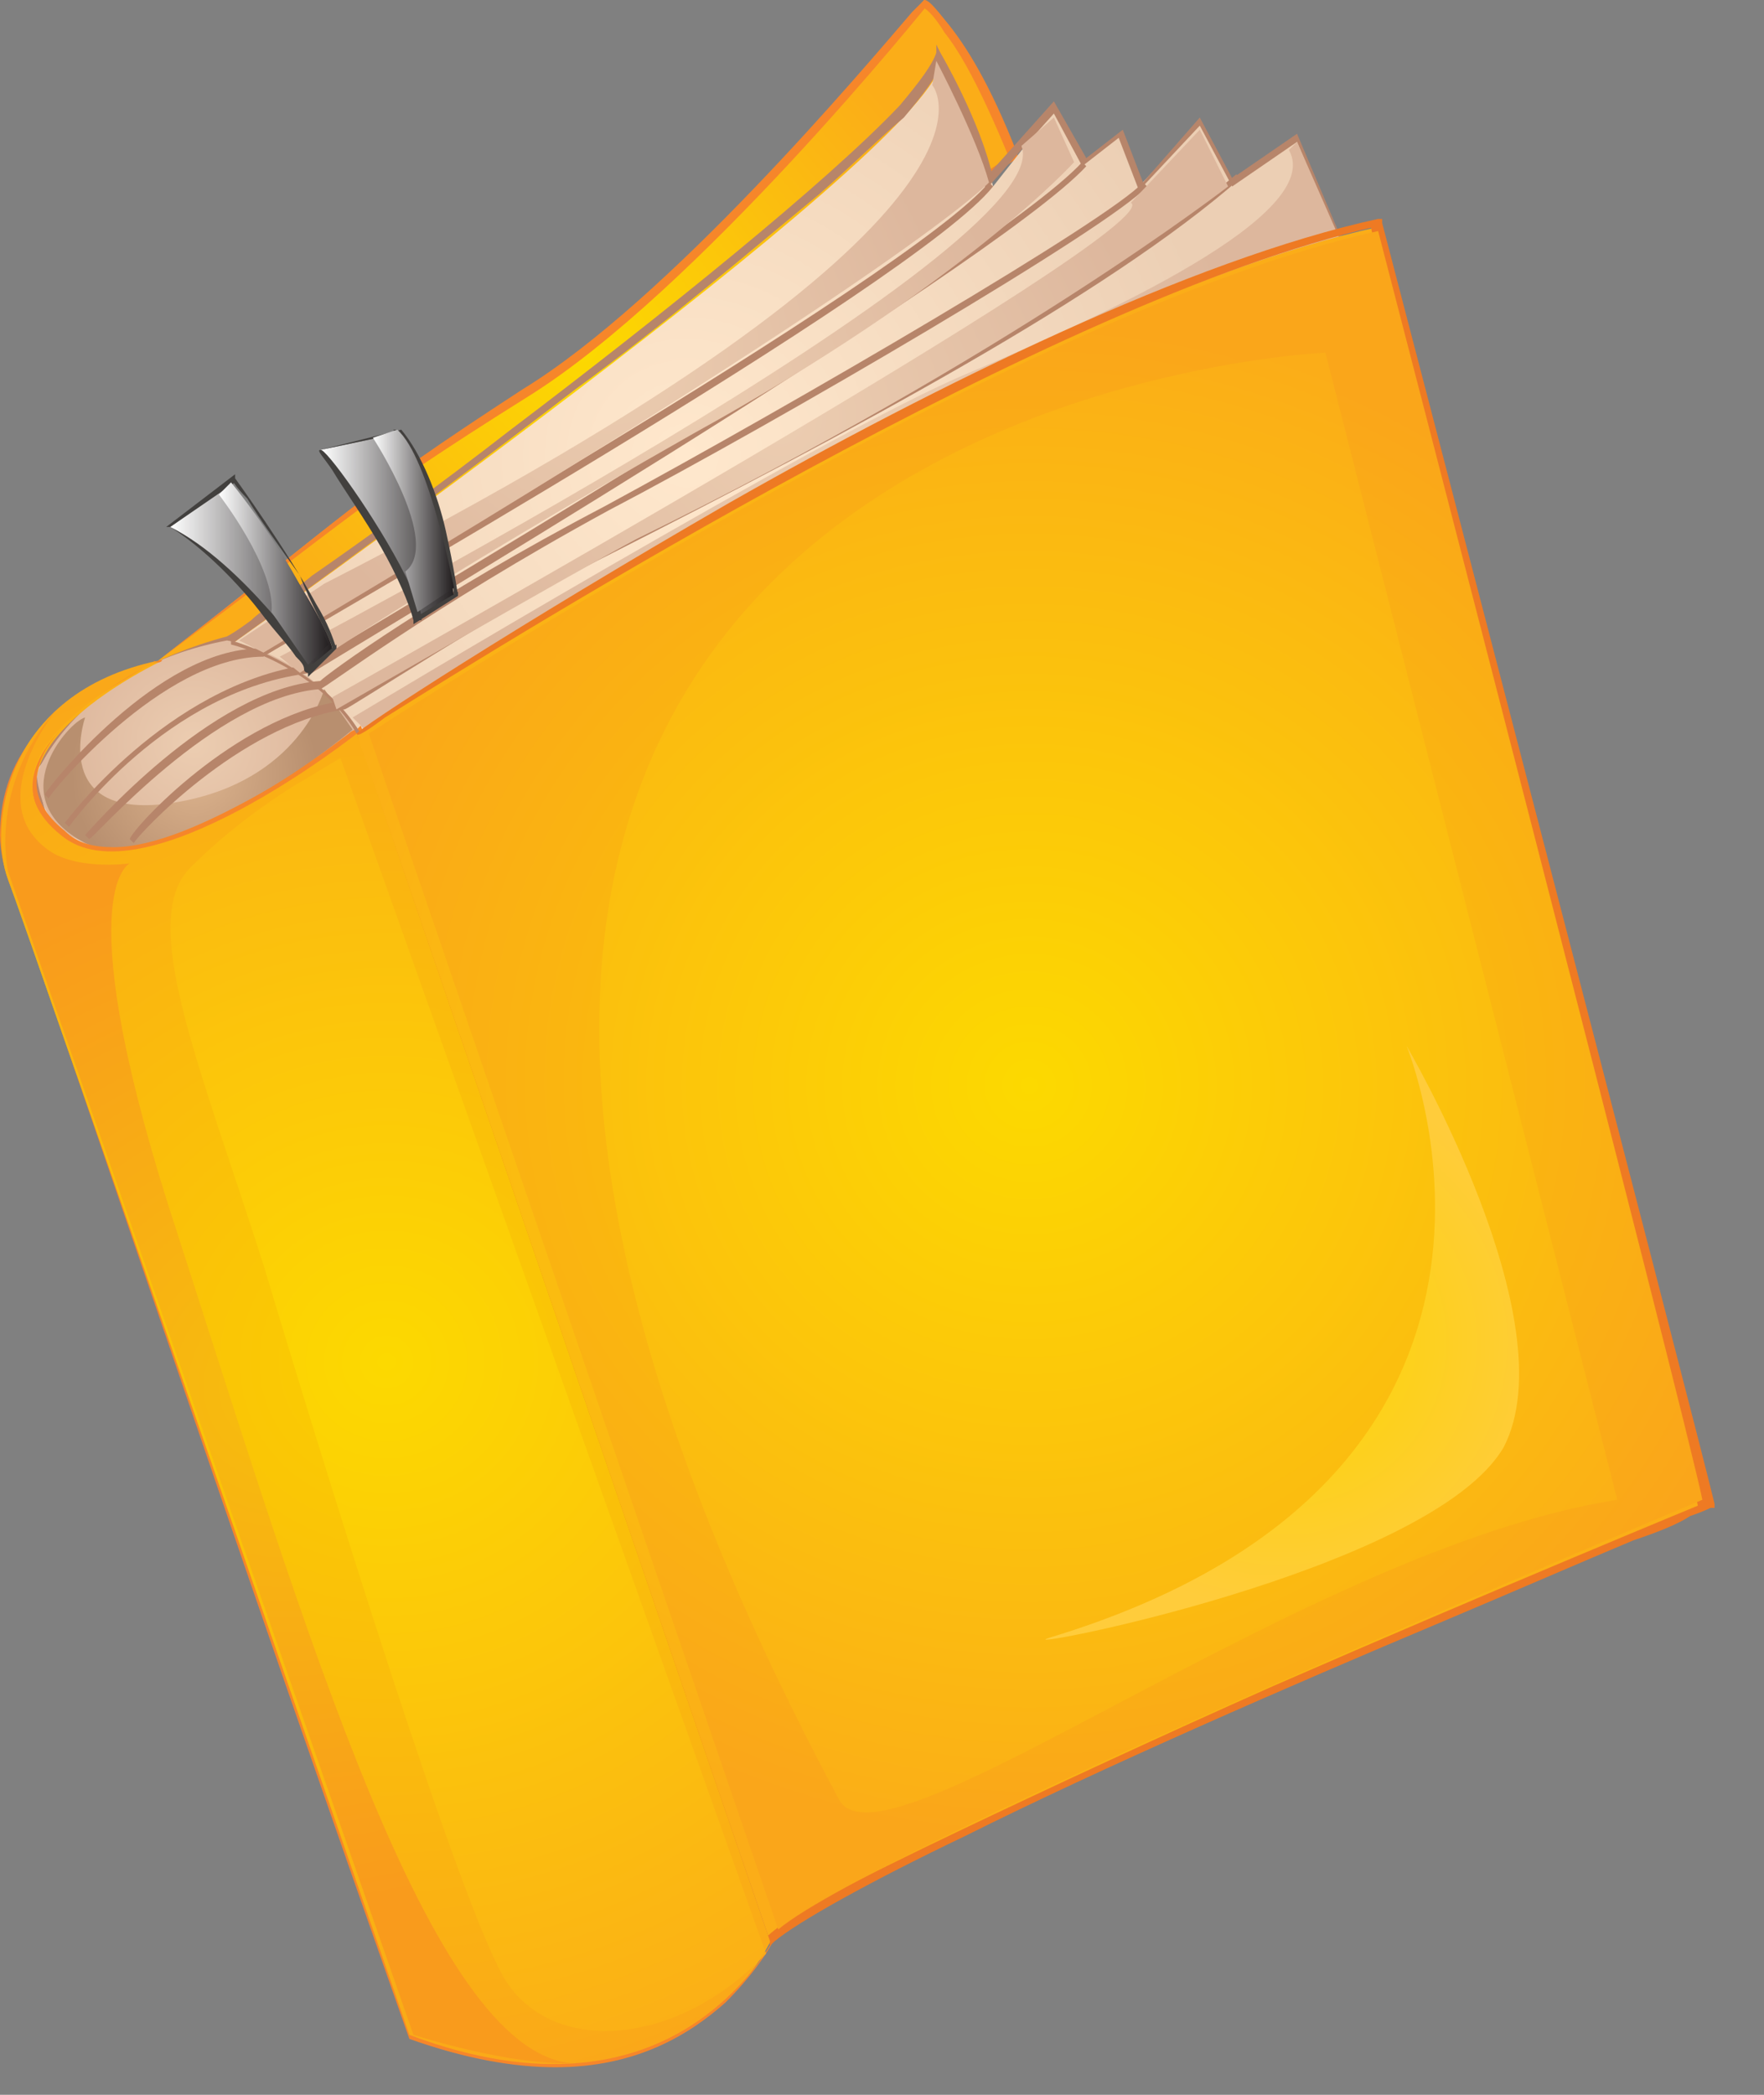<svg width="32" height="38" viewBox="0 0 32 38" fill="none" xmlns="http://www.w3.org/2000/svg">
<rect x="0" y="0" width="32" height="38" fill="#808080" stroke="none"/>
<path d="M2.868 11.985C6.471 9.191 6.324 9.118 9.485 7.132C12.5 5.221 16.765 0 16.765 0C16.765 0 17.279 0.147 18.382 2.794L3.897 12.5L2.868 11.985Z" fill="url(#paint0_radial_342_4482)"/>
<path d="M2.868 11.985C6.544 9.265 6.397 9.191 9.559 7.206C12.647 5.294 16.838 0.074 16.838 0.074H16.765V0.147C16.765 0.147 16.912 0.221 17.132 0.588C17.427 0.956 17.794 1.618 18.309 2.868H18.382V2.794L3.897 12.427L2.868 11.985L3.897 12.573L18.456 2.868V2.794C17.941 1.471 17.5 0.809 17.206 0.441C16.912 0.074 16.838 0 16.765 0C16.765 0 16.691 0.074 16.544 0.221C15.662 1.25 12.132 5.441 9.485 7.059C6.324 9.118 6.471 9.191 2.868 11.985H2.794H2.868Z" fill="#F6862A"/>
<path d="M0.662 13.971C0.662 13.971 1.471 12.353 4.191 11.691C4.191 11.691 16.691 2.868 17.059 1.176C17.059 1.176 17.794 2.426 18.015 3.382L19.118 1.985L19.632 2.941L20.294 2.426L20.662 3.382L21.765 2.206L22.353 3.309L23.529 2.5L24.265 4.338C24.265 4.338 14.706 8.162 10.441 11.838C9.412 12.794 6.985 13.603 6.985 13.603C6.985 13.603 0.441 17.5 0.662 13.971Z" fill="url(#paint1_radial_342_4482)"/>
<path d="M0.662 13.971C0.809 13.823 1.691 12.353 4.191 11.691C4.191 11.691 7.279 9.485 10.441 7.059C12.059 5.882 13.603 4.559 14.853 3.529C15.441 3.015 15.956 2.5 16.397 2.132C16.765 1.691 16.985 1.397 17.059 1.176H16.985H16.912C16.912 1.176 16.985 1.25 17.059 1.397C17.279 1.765 17.721 2.647 17.868 3.382V3.456L19.118 2.059L19.632 3.015L20.294 2.5L20.662 3.456L21.765 2.279L22.353 3.382L23.529 2.574L24.265 4.338H24.338V4.265C24.338 4.265 14.779 8.088 10.515 11.838C10 12.279 9.118 12.721 8.382 13.088C8.015 13.235 7.721 13.382 7.426 13.456C7.206 13.529 7.059 13.603 7.059 13.603C7.059 13.603 6.985 13.603 6.912 13.677C6.618 13.823 5.809 14.265 4.853 14.706C3.897 15.073 2.868 15.441 2.059 15.441C1.618 15.441 1.324 15.368 1.103 15.147C0.882 14.927 0.735 14.632 0.735 14.118C0.662 14.044 0.662 13.971 0.662 13.971C0.588 14.044 0.588 14.044 0.588 14.118C0.588 14.632 0.735 15 1.029 15.221C1.324 15.441 1.691 15.515 2.059 15.515C3.015 15.515 4.265 15.073 5.294 14.559C6.324 14.118 7.059 13.603 7.059 13.603V13.529V13.603C7.059 13.603 7.647 13.382 8.382 13.088C9.118 12.794 10 12.353 10.515 11.838C12.647 10 16.029 8.088 18.971 6.691C20.441 5.956 21.765 5.368 22.721 5C23.235 4.779 23.603 4.632 23.897 4.485C24.118 4.412 24.265 4.338 24.265 4.338H24.338L23.529 2.426L22.353 3.235L21.765 2.132L20.735 3.309L20.368 2.353L19.706 2.868L19.118 1.838L17.868 3.235H17.941H18.015C17.794 2.206 17.059 0.956 17.059 0.956L16.985 0.809V0.956C16.912 1.176 16.691 1.471 16.323 1.912C15 3.309 11.985 5.735 9.265 7.794C7.941 8.824 6.618 9.779 5.662 10.441C5.221 10.809 4.779 11.029 4.559 11.25C4.265 11.471 4.118 11.544 4.118 11.544V11.618V11.544C1.397 12.279 0.588 13.897 0.662 13.971Z" fill="#B7856A"/>
<path d="M0.662 14.044C0.662 14.044 1.397 12.132 4.118 11.618C4.118 11.618 5.588 11.838 6.471 13.235C6.471 13.235 3.015 16.177 1.25 15.147C0.735 14.927 0.662 14.044 0.662 14.044Z" fill="url(#paint2_radial_342_4482)"/>
<path d="M1.544 13.015C1.544 13.015 0.882 14.927 3.162 14.559C5.441 14.191 5.882 12.5 5.882 12.5L6.397 13.235C6.397 13.235 3.088 16.029 1.544 15.294C1.60933e-06 14.485 1.25 13.088 1.544 13.015Z" fill="url(#paint3_radial_342_4482)"/>
<path d="M0.882 14.485L0.809 14.412C0.882 14.265 2.868 11.765 4.706 11.765C5.147 11.544 16.544 5 17.941 3.309L18.015 3.382C16.618 5.147 5.221 11.618 4.779 11.912C2.941 11.912 0.882 14.412 0.882 14.485Z" fill="#B7856A"/>
<path d="M1.25 15L1.176 14.927C1.176 14.927 3.015 12.427 5.588 12.059C5.662 11.985 17.941 4.779 19.632 2.941L19.706 3.015C18.015 4.853 5.735 12.132 5.662 12.206C3.015 12.5 1.25 15 1.25 15Z" fill="#B7856A"/>
<path d="M1.618 15.221L1.544 15.147C1.618 15.073 3.824 12.5 5.809 12.353C5.956 12.206 7.868 10.809 10.956 9.191C14.485 7.279 20.147 3.971 20.735 3.309L20.809 3.382C20.147 4.118 14.118 7.647 11.029 9.265C7.794 11.029 5.882 12.5 5.809 12.5C3.897 12.647 1.691 15.221 1.618 15.221Z" fill="#B7856A"/>
<path d="M2.426 15.294L2.353 15.221C2.426 15 4.265 13.015 6.176 12.721C6.324 12.573 8.897 10.956 10.956 9.926C15.294 7.721 20 5.221 22.427 3.162L22.5 3.235C20.074 5.368 15.368 7.868 11.029 10.073C8.971 11.103 6.324 12.868 6.25 12.868C4.338 13.162 2.5 15.147 2.426 15.294Z" fill="#B7856A"/>
<path d="M2.941 11.985C2.941 11.985 -0.662 13.677 1.176 15.147C2.647 16.397 6.544 13.309 6.544 13.309L13.971 35.221C13.971 35.221 12.353 38.824 7.426 36.912C7.426 36.912 0.515 16.912 0.147 15.956C-0.221 14.927 0.074 12.573 2.941 11.985Z" fill="url(#paint4_radial_342_4482)"/>
<path d="M2.941 11.985C2.941 11.912 2.353 12.206 1.765 12.647C1.176 13.088 0.588 13.677 0.588 14.265C0.588 14.559 0.735 14.927 1.103 15.221C1.324 15.441 1.691 15.515 2.059 15.515C2.941 15.515 4.044 15 5 14.412C5.882 13.897 6.618 13.309 6.618 13.309V13.235H6.544L14.044 35.147H14.118H14.044C13.971 35.294 13.677 35.809 13.088 36.324C12.5 36.838 11.544 37.353 10.221 37.353C9.485 37.353 8.603 37.206 7.647 36.838V36.912H7.721C7.721 36.912 0.809 16.912 0.441 15.956C0.368 15.735 0.294 15.441 0.294 15.147C0.294 14.559 0.441 13.971 0.882 13.382C1.103 12.721 1.838 12.279 2.941 11.985C1.838 12.206 1.103 12.721 0.662 13.309C0.147 13.897 0 14.559 0 15.147C0 15.441 0.074 15.735 0.147 15.956C0.368 16.471 2.132 21.691 3.897 26.838C5.662 31.985 7.426 36.985 7.426 36.985C8.456 37.353 9.338 37.5 10.073 37.5C11.544 37.5 12.5 36.912 13.162 36.324C13.75 35.735 14.044 35.221 14.044 35.147L6.544 13.162L6.471 13.235C6.471 13.235 6.397 13.235 6.324 13.309C6.029 13.529 5.368 14.044 4.559 14.485C3.75 14.927 2.794 15.368 2.059 15.368C1.691 15.368 1.397 15.294 1.176 15.073C0.809 14.779 0.662 14.485 0.662 14.191C0.662 13.603 1.176 13.088 1.765 12.647C2.059 12.427 2.353 12.279 2.574 12.132C2.647 12.059 2.794 12.059 2.794 11.985C2.868 12.059 2.941 11.985 2.941 11.985Z" fill="#F6862A"/>
<path d="M6.471 13.309C5.735 12.059 4.191 11.691 4.191 11.691V11.618C4.191 11.618 5.809 12.059 6.544 13.309H6.471Z" fill="#B7856A"/>
<path d="M4.779 11.838L4.338 11.618L5.882 10.588C18.971 3.897 16.912 1.544 16.912 1.544L16.985 1.103C16.985 1.103 17.721 2.5 17.941 3.309C17.941 3.309 16.544 4.853 4.779 11.838Z" fill="url(#paint5_radial_342_4482)"/>
<path d="M5.074 11.912C5.074 11.912 19.265 4.485 18.529 2.647L19.118 2.132L19.485 2.941C19.485 2.941 17.5 5.147 12.573 7.868C7.647 10.662 5.441 12.206 5.441 12.206L5.074 11.912Z" fill="url(#paint6_radial_342_4482)"/>
<path d="M6.029 12.647C6.029 12.647 21.25 4.118 20.515 3.676L21.765 2.353L22.279 3.382C22.279 3.382 18.309 6.471 11.544 9.779C10.441 10.368 6.103 12.868 6.103 12.868L6.029 12.647Z" fill="url(#paint7_radial_342_4482)"/>
<path d="M6.397 13.015C6.397 13.015 15.074 7.794 17.574 6.765C20 5.735 24.044 3.897 23.382 2.721L23.529 2.574L24.338 4.412L6.691 13.309L6.397 13.015Z" fill="url(#paint8_radial_342_4482)"/>
<path d="M6.471 13.309C6.471 13.309 18.235 5.588 25 4.118C25 4.118 30.662 25.809 30.956 27.353C30.956 27.353 15.882 33.603 13.971 35.221L6.471 13.309Z" fill="url(#paint9_radial_342_4482)"/>
<path d="M6.471 13.309C6.471 13.382 6.691 13.235 6.985 13.015C9.338 11.544 19.118 5.441 24.927 4.118V4.044H24.853C24.853 4.044 24.927 4.412 25.073 5C26.177 9.191 30.515 25.956 30.809 27.353H30.882V27.279C30.882 27.279 27.132 28.823 23.088 30.588C21.103 31.471 19.044 32.426 17.353 33.235C15.662 34.044 14.338 34.706 13.897 35.147V35.221H13.971L6.471 13.309L13.971 35.294L14.044 35.221C14.485 34.853 15.809 34.118 17.5 33.309C20 32.059 23.382 30.588 26.177 29.412C27.573 28.823 28.75 28.309 29.632 27.941C30.073 27.794 30.441 27.647 30.662 27.5C30.882 27.427 31.029 27.353 31.029 27.353H31.103V27.279C30.735 25.735 25.073 4.044 25.073 4.044V3.971H25C21.618 4.706 16.985 6.985 13.235 9.118C9.412 11.323 6.471 13.235 6.471 13.309Z" fill="#EE7A23"/>
<path d="M25 4.191C18.309 5.662 6.691 13.309 6.691 13.309L14.118 35C15.956 33.456 30.882 27.206 30.882 27.206C30.588 25.735 25 4.191 25 4.191ZM15.221 32.647C1.691 7.353 24.044 6.397 24.044 6.397L29.338 27.206C23.677 28.088 16.029 34.118 15.221 32.647Z" fill="url(#paint10_radial_342_4482)"/>
<path d="M6.471 13.309C6.471 13.309 2.574 16.397 1.103 15.147C-0.735 13.677 2.868 11.985 2.868 11.985C0.074 12.573 -0.221 15 0.147 15.956C0.515 16.912 7.426 36.912 7.426 36.912C12.279 38.75 13.971 35.221 13.971 35.221L6.471 13.309ZM9.191 35.956C8.382 34.706 5.882 26.618 4.779 22.941C3.603 19.265 2.5 16.691 3.456 15.735C4.412 14.779 5.441 14.191 5.441 14.191L6.176 13.75L13.897 35.441C12.279 37.132 10.073 37.279 9.191 35.956Z" fill="url(#paint11_radial_342_4482)"/>
<path d="M2.353 15.662C2.353 15.662 1.176 16.177 3.235 22.427C5.515 29.485 7.794 37.206 10.368 37.426C10.368 37.426 9.412 37.5 7.5 36.912L0.147 15.809C0.147 15.809 -0.221 14.265 1.029 12.868C1.029 12.868 -0.294 14.485 0.809 15.368C1.324 15.809 2.353 15.662 2.353 15.662Z" fill="url(#paint12_radial_342_4482)"/>
<path d="M25.515 18.971C25.515 18.971 28.75 26.765 19.044 29.706C18.088 30 25.956 28.529 27.279 26.25C28.456 23.971 25.515 18.971 25.515 18.971Z" fill="url(#paint13_radial_342_4482)"/>
<path d="M3.088 9.559L4.191 8.75C4.191 8.75 5.882 11.103 6.029 11.765L5.588 12.132C5.588 12.132 4.412 10.294 3.088 9.559Z" fill="url(#paint14_linear_342_4482)"/>
<path d="M3.088 9.559L4.265 8.75V8.676H4.191C4.191 8.676 4.265 8.824 4.485 9.044C4.706 9.412 5.074 9.926 5.441 10.441C5.662 11.029 5.956 11.471 6.029 11.765H6.103V11.691L5.662 12.059V12.132H5.735C5.662 12.059 4.412 10.221 3.088 9.559C3.676 9.926 4.338 10.588 4.779 11.177C5 11.471 5.221 11.691 5.368 11.912C5.441 11.985 5.515 12.059 5.515 12.132C5.515 12.206 5.588 12.206 5.588 12.206V12.279L6.103 11.765C6.029 11.544 5.956 11.323 5.735 10.956C5.221 10 4.265 8.676 4.265 8.676V8.603L3.015 9.559H3.088Z" fill="#42403E"/>
<path d="M5.809 8.162C5.809 8.162 7.426 10.515 7.5 11.25L8.235 10.809C8.235 10.809 7.941 8.75 7.206 7.868L5.809 8.162Z" fill="url(#paint15_linear_342_4482)"/>
<path d="M5.809 8.162C5.735 8.162 5.882 8.309 6.029 8.529C6.25 8.897 6.618 9.412 6.912 9.926C7.206 10.441 7.426 10.956 7.5 11.25V11.323L8.309 10.809C8.309 10.809 8.235 10.294 8.088 9.632C7.941 8.971 7.647 8.235 7.279 7.794L5.809 8.162L7.206 7.868V7.794H7.132C7.5 8.235 7.794 8.971 7.941 9.632C8.015 9.926 8.088 10.221 8.162 10.441C8.235 10.662 8.235 10.809 8.235 10.809H8.309V10.735L7.574 11.177V11.25H7.647C7.647 11.029 7.5 10.735 7.353 10.441C6.838 9.412 5.882 8.088 5.809 8.162Z" fill="#42403E"/>
<path d="M3.971 8.971C3.971 8.971 5 10.294 4.926 11.103L5.588 12.059L5.956 11.691C5.956 11.691 5.441 10.294 4.191 8.75L3.971 8.971Z" fill="url(#paint16_linear_342_4482)"/>
<path d="M6.765 7.941C6.765 7.941 8.015 9.853 7.353 10.368L7.574 11.103L8.235 10.662C8.235 10.662 7.794 8.309 7.206 7.794L6.765 7.941Z" fill="url(#paint17_linear_342_4482)"/>
<defs>
<radialGradient id="paint0_radial_342_4482" cx="0" cy="0" r="1" gradientUnits="userSpaceOnUse" gradientTransform="translate(10.599 6.326) scale(7.099 6.949)">
<stop stop-color="#FCD900"/>
<stop offset="1" stop-color="#FBAD18"/>
</radialGradient>
<radialGradient id="paint1_radial_342_4482" cx="0" cy="0" r="1" gradientUnits="userSpaceOnUse" gradientTransform="translate(12.45 8.263) scale(9.836 9.628)">
<stop stop-color="#FFE8CD"/>
<stop offset="1" stop-color="#ECCFB4"/>
</radialGradient>
<radialGradient id="paint2_radial_342_4482" cx="0" cy="0" r="1" gradientUnits="userSpaceOnUse" gradientTransform="translate(3.52 13.491) scale(2.435 2.383)">
<stop stop-color="#ECCDB1"/>
<stop offset="1" stop-color="#DDB79D"/>
</radialGradient>
<radialGradient id="paint3_radial_342_4482" cx="0" cy="0" r="1" gradientUnits="userSpaceOnUse" gradientTransform="translate(3.525 14.02) scale(2.232 2.184)">
<stop stop-color="#DDB48E"/>
<stop offset="1" stop-color="#B88F6F"/>
</radialGradient>
<radialGradient id="paint4_radial_342_4482" cx="0" cy="0" r="1" gradientUnits="userSpaceOnUse" gradientTransform="translate(7.013 24.706) scale(14.273 13.97)">
<stop stop-color="#FCD900"/>
<stop offset="1" stop-color="#FBAD18"/>
</radialGradient>
<radialGradient id="paint5_radial_342_4482" cx="0" cy="0" r="1" gradientUnits="userSpaceOnUse" gradientTransform="translate(11.111 6.469) scale(6.187 6.056)">
<stop stop-color="#ECCDB1"/>
<stop offset="1" stop-color="#DDB79D"/>
</radialGradient>
<radialGradient id="paint6_radial_342_4482" cx="0" cy="0" r="1" gradientUnits="userSpaceOnUse" gradientTransform="translate(12.29 7.158) scale(6.274 6.141)">
<stop stop-color="#ECCDB1"/>
<stop offset="1" stop-color="#DDB79D"/>
</radialGradient>
<radialGradient id="paint7_radial_342_4482" cx="0" cy="0" r="1" gradientUnits="userSpaceOnUse" gradientTransform="translate(14.13 7.6) scale(6.877 6.732)">
<stop stop-color="#ECCDB1"/>
<stop offset="1" stop-color="#DDB79D"/>
</radialGradient>
<radialGradient id="paint8_radial_342_4482" cx="0" cy="0" r="1" gradientUnits="userSpaceOnUse" gradientTransform="translate(15.386 7.928) scale(7.429 7.272)">
<stop stop-color="#ECCDB1"/>
<stop offset="1" stop-color="#DDB79D"/>
</radialGradient>
<radialGradient id="paint9_radial_342_4482" cx="0" cy="0" r="1" gradientUnits="userSpaceOnUse" gradientTransform="translate(18.672 19.69) scale(14.19 13.889)">
<stop stop-color="#FCD900"/>
<stop offset="1" stop-color="#FBAD18"/>
</radialGradient>
<radialGradient id="paint10_radial_342_4482" cx="0" cy="0" r="1" gradientUnits="userSpaceOnUse" gradientTransform="translate(18.787 19.612) scale(14.057 13.759)">
<stop stop-color="#FACE00"/>
<stop offset="1" stop-color="#FAA61A"/>
</radialGradient>
<radialGradient id="paint11_radial_342_4482" cx="0" cy="0" r="1" gradientUnits="userSpaceOnUse" gradientTransform="translate(7.015 24.706) scale(14.272 13.97)">
<stop stop-color="#FACE00"/>
<stop offset="1" stop-color="#FAA61A"/>
</radialGradient>
<radialGradient id="paint12_radial_342_4482" cx="0" cy="0" r="1" gradientUnits="userSpaceOnUse" gradientTransform="translate(5.209 25.156) scale(9.601 9.398)">
<stop stop-color="#F7BE0D"/>
<stop offset="1" stop-color="#F99B1C"/>
</radialGradient>
<radialGradient id="paint13_radial_342_4482" cx="0" cy="0" r="1" gradientUnits="userSpaceOnUse" gradientTransform="translate(23.224 24.344) scale(4.944 4.839)">
<stop stop-color="#FBD500"/>
<stop offset="1" stop-color="#FFCC3B"/>
</radialGradient>
<linearGradient id="paint14_linear_342_4482" x1="3.084" y1="10.411" x2="6.053" y2="10.411" gradientUnits="userSpaceOnUse">
<stop stop-color="white"/>
<stop offset="1" stop-color="#231F20"/>
</linearGradient>
<linearGradient id="paint15_linear_342_4482" x1="5.829" y1="9.495" x2="8.259" y2="9.495" gradientUnits="userSpaceOnUse">
<stop stop-color="white"/>
<stop offset="1" stop-color="#231F20"/>
</linearGradient>
<linearGradient id="paint16_linear_342_4482" x1="3.963" y1="10.429" x2="5.966" y2="10.429" gradientUnits="userSpaceOnUse">
<stop stop-color="white"/>
<stop offset="1" stop-color="#231F20"/>
</linearGradient>
<linearGradient id="paint17_linear_342_4482" x1="6.762" y1="9.481" x2="8.22" y2="9.481" gradientUnits="userSpaceOnUse">
<stop stop-color="white"/>
<stop offset="1" stop-color="#231F20"/>
</linearGradient>
</defs>
</svg>
